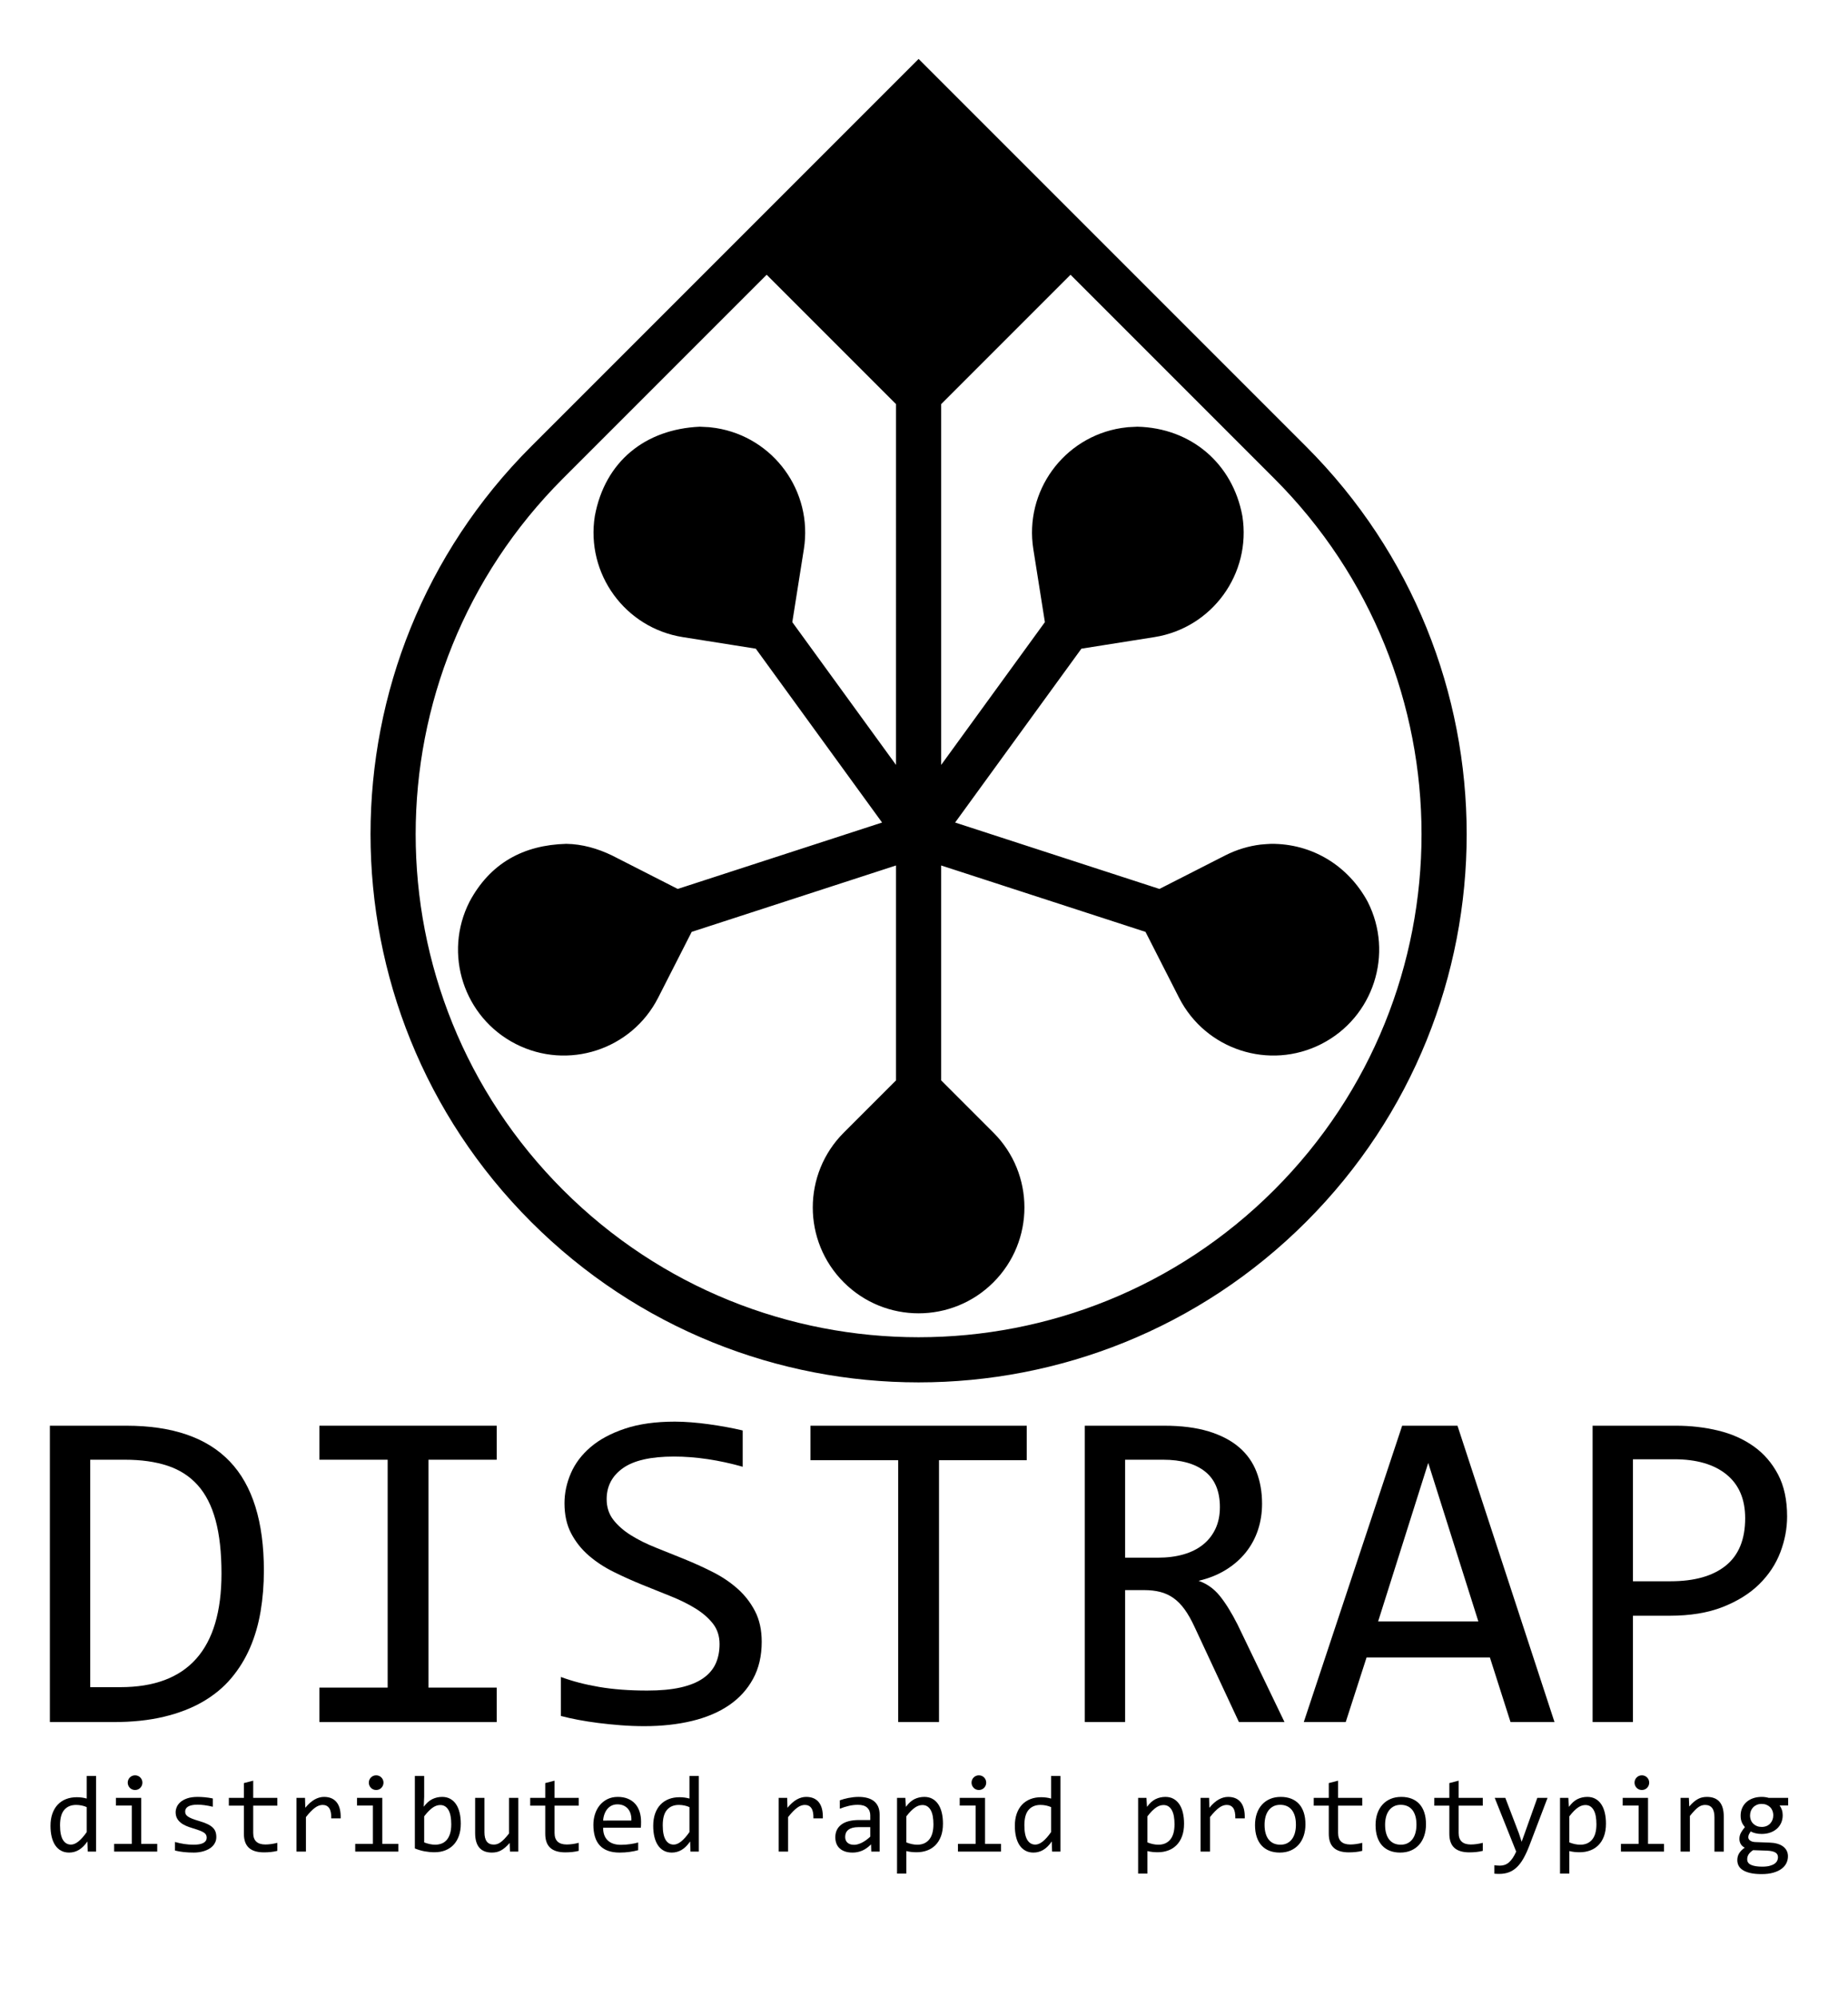 <?xml version="1.0" encoding="UTF-8" standalone="no"?>
<svg
   xmlns:dc="http://purl.org/dc/elements/1.1/"
   xmlns:cc="http://creativecommons.org/ns#"
   xmlns:rdf="http://www.w3.org/1999/02/22-rdf-syntax-ns#"
   xmlns:svg="http://www.w3.org/2000/svg"
   xmlns="http://www.w3.org/2000/svg"
   xmlns:sodipodi="http://sodipodi.sourceforge.net/DTD/sodipodi-0.dtd"
   xmlns:inkscape="http://www.inkscape.org/namespaces/inkscape"
   version="1.1"
   x="0"
   y="0"
   width="370.26"
   height="400"
   viewBox="0 0 370.26 400"
   id="svg73"
   sodipodi:docname="logo.svg"
   inkscape:export-filename="/home/rmarko/distrap/website/img/logo.png"
   inkscape:export-xdpi="96"
   inkscape:export-ydpi="96"
   inkscape:version="0.92.0 r15299">
  <defs
     id="defs77" />
  <sodipodi:namedview
     pagecolor="#ffffff"
     bordercolor="#666666"
     borderopacity="1"
     objecttolerance="10"
     gridtolerance="10"
     guidetolerance="10"
     inkscape:pageopacity="1"
     inkscape:pageshadow="2"
     inkscape:window-width="900"
     inkscape:window-height="1078"
     id="namedview75"
     showgrid="false"
     inkscape:zoom="0.41928945"
     inkscape:cx="-490.11256"
     inkscape:cy="277.82443"
     inkscape:window-x="1920"
     inkscape:window-y="0"
     inkscape:window-maximized="0"
     inkscape:current-layer="svg73" />
  <g
     id="Layer_1"
     transform="matrix(0.323,0,0,0.323,-448.032,-209.534)"
     style="fill:#000000">
    <path
       d="m 1956.906,685.258 240.397,240.398 c 132.768,132.768 132.768,348.027 0,480.795 -132.768,132.768 -348.027,132.768 -480.795,0 -132.767,-132.768 -132.767,-348.027 0,-480.795 l 230.498,-230.498 z m 94.245,133.843 -80.245,80.245 v 223.749 l 64.335,-88.551 -7.171,-45.278 c -5.671,-35.806 18.758,-69.431 54.565,-75.102 5.548,-0.735 2.225,-0.381 9.991,-0.817 33.169,0.767 59.086,22.713 65.111,55.382 5.671,35.806 -18.759,69.431 -54.565,75.102 l -45.278,7.171 -78.336,107.82 126.749,41.183 40.847,-20.812 c 6.856,-3.478 14.281,-5.771 21.918,-6.698 2.115,-0.256 4.251,-0.303 6.377,-0.454 25.542,-0.231 47.897,13.514 59.992,35.838 16.459,32.302 3.616,71.83 -28.686,88.288 -32.302,16.459 -71.829,3.615 -88.288,-28.686 l -20.812,-40.846 -126.749,-41.184 v 133.272 l 32.415,32.416 c 25.635,25.635 25.635,67.197 0,92.831 -25.634,25.635 -67.196,25.635 -92.831,0 -25.635,-25.634 -25.635,-67.196 0,-92.831 l 32.416,-32.416 v -133.272 l -126.75,41.183 -20.812,40.847 c -16.458,32.302 -55.986,45.145 -88.288,28.686 -32.301,-16.458 -45.144,-55.986 -28.686,-88.287 12.779,-23.831 33.376,-35.139 59.993,-35.839 9.939,0.143 19.388,2.894 28.295,7.152 l 40.845,20.812 126.75,-41.183 -78.335,-107.82 -45.279,-7.171 c -35.806,-5.671 -60.236,-39.295 -54.564,-75.102 6.267,-33.807 31.25,-53.871 65.11,-55.382 7.767,0.436 4.444,0.082 9.992,0.817 35.806,5.671 60.236,39.296 54.565,75.102 l -7.172,45.278 64.336,88.55 V 899.346 l -80.245,-80.245 -126.354,126.354 c -121.833,121.833 -121.833,319.364 0,441.197 121.834,121.833 319.364,121.833 441.197,0 121.833,-121.833 121.833,-319.364 0,-441.197 z"
       id="path2"
       style="fill:#000000"
       inkscape:connector-curvature="0" />
    <path
       d="m 1550.781,1622.757 q 0,13.218 -2.039,25.312 -2.039,12.094 -6.539,22.5 -4.5,10.406 -11.672,18.914 -7.172,8.508 -17.578,14.555 -10.406,6.047 -24.188,9.352 -13.781,3.304 -31.359,3.304 h -39.375 v -183.797 h 47.391 q 43.031,0 64.195,22.149 21.164,22.148 21.164,67.711 z m -26.297,1.828 q 0,-19.547 -3.656,-33.047 -3.656,-13.5 -11.11,-21.797 -7.453,-8.297 -18.703,-12.023 -11.25,-3.727 -26.437,-3.727 h -21.516 v 141.047 h 18.703 q 62.719,0 62.719,-70.453 z"
       id="path4"
       style="fill:#000000"
       inkscape:connector-curvature="0" />
    <path
       d="m 1627.562,1553.991 h -42.328 v -21.094 h 109.969 v 21.094 h -42.328 v 141.328 h 42.328 v 21.375 h -109.969 v -21.375 h 42.328 z"
       id="path6"
       style="fill:#000000"
       inkscape:connector-curvature="0" />
    <path
       d="m 1859.593,1666.913 q 0,13.078 -5.343,22.922 -5.344,9.844 -14.907,16.383 -9.562,6.539 -22.992,9.773 -13.429,3.234 -29.601,3.234 -7.313,0 -14.555,-0.562 -7.242,-0.563 -13.922,-1.406 -6.68,-0.844 -12.586,-1.969 -5.906,-1.125 -10.687,-2.391 v -24.187 q 10.547,3.937 23.695,6.187 13.148,2.25 29.883,2.25 12.094,0 20.601,-1.898 8.508,-1.899 13.922,-5.625 5.414,-3.727 7.875,-9.07 2.461,-5.344 2.461,-12.235 0,-7.453 -4.148,-12.726 -4.149,-5.274 -10.899,-9.422 -6.75,-4.149 -15.398,-7.594 -8.649,-3.445 -17.649,-7.102 -9,-3.656 -17.648,-7.945 -8.648,-4.289 -15.398,-10.125 -6.75,-5.836 -10.899,-13.711 -4.148,-7.875 -4.148,-18.703 0,-9.422 3.937,-18.562 3.938,-9.141 12.235,-16.243 8.296,-7.101 21.304,-11.461 13.008,-4.359 31.008,-4.359 4.641,0 10.055,0.422 5.414,0.422 10.968,1.195 5.555,0.774 10.969,1.758 5.414,0.984 10.055,2.109 v 22.5 q -10.828,-3.093 -21.656,-4.71 -10.828,-1.618 -20.953,-1.618 -21.516,0 -31.641,7.172 -10.125,7.172 -10.125,19.266 0,7.453 4.148,12.797 4.149,5.343 10.899,9.562 6.75,4.219 15.398,7.664 8.649,3.446 17.649,7.102 9,3.656 17.648,8.015 8.649,4.36 15.399,10.336 6.75,5.977 10.898,13.993 4.148,8.015 4.148,18.984 z"
       id="path8"
       style="fill:#000000"
       inkscape:connector-curvature="0" />
    <path
       d="m 2023.984,1554.272 h -54.422 v 162.422 h -25.312 v -162.422 h -54.422 v -21.375 h 134.156 z"
       id="path10"
       style="fill:#000000"
       inkscape:connector-curvature="0" />
    <path
       d="m 2183.875,1716.694 h -28.266 l -27.422,-58.781 q -3.093,-6.75 -6.328,-11.18 -3.234,-4.429 -6.961,-7.031 -3.726,-2.602 -8.156,-3.727 -4.43,-1.125 -9.914,-1.125 h -11.813 v 81.844 h -25.031 v -183.797 h 49.219 q 16.031,0 27.562,3.516 11.532,3.516 18.914,9.844 7.383,6.328 10.829,15.258 3.445,8.929 3.445,19.757 0,8.578 -2.531,16.243 -2.532,7.664 -7.524,13.921 -4.992,6.258 -12.375,10.829 -7.383,4.57 -16.945,6.82 7.734,2.672 13.148,9.351 5.414,6.68 11.039,17.789 z m -40.078,-133.312 q 0,-14.766 -9.211,-22.078 -9.211,-7.313 -25.946,-7.313 h -23.625 v 60.75 h 20.25 q 8.86,0 15.961,-2.039 7.102,-2.039 12.094,-6.047 4.992,-4.008 7.734,-9.844 2.743,-5.836 2.743,-13.429 z"
       id="path12"
       style="fill:#000000"
       inkscape:connector-curvature="0" />
    <path
       d="m 2351.359,1716.694 h -27.281 l -12.797,-40.078 h -76.5 l -12.937,40.078 h -26.016 l 61.031,-183.797 h 34.313 z m -47.25,-62.437 -31.078,-98.297 -31.078,98.297 z"
       id="path14"
       style="fill:#000000"
       inkscape:connector-curvature="0" />
    <path
       d="m 2495.64,1589.147 q 0,11.25 -4.218,22.289 -4.219,11.039 -13.078,19.758 -8.86,8.719 -22.641,14.133 -13.781,5.414 -32.906,5.414 h -22.782 v 65.953 h -25.031 v -183.797 h 51.75 q 13.641,0 26.156,3.024 12.516,3.023 22.008,9.773 9.492,6.75 15.117,17.438 5.625,10.687 5.625,26.015 z m -26.015,1.125 q 0,-17.718 -11.602,-27.14 -11.601,-9.422 -32.414,-9.422 h -25.594 v 75.656 h 23.344 q 22.219,0 34.242,-9.703 12.024,-9.703 12.024,-29.391 z"
       id="path16"
       style="fill:#000000"
       inkscape:connector-curvature="0" />
    <path
       d="m 1418.418,1781.057 q 0,-4.25 1.162,-7.554 1.162,-3.304 3.303,-5.578 2.142,-2.274 5.147,-3.453 3.005,-1.179 6.69,-1.179 1.594,0 3.138,0.199 1.544,0.2 3.038,0.631 v -14.012 h 5.811 v 46.916 h -5.18 l -0.199,-6.308 q -2.424,3.519 -5.246,5.213 -2.823,1.693 -6.11,1.693 -2.855,0 -5.03,-1.195 -2.175,-1.196 -3.619,-3.37 -1.444,-2.175 -2.175,-5.23 -0.73,-3.054 -0.73,-6.773 z m 5.91,-0.365 q 0,6.042 1.776,9.014 1.776,2.972 5.03,2.972 2.192,0 4.632,-1.959 2.441,-1.959 5.13,-5.811 v -15.472 q -1.428,-0.664 -3.154,-1.013 -1.727,-0.349 -3.42,-0.349 -4.715,0 -7.355,3.055 -2.639,3.055 -2.639,9.563 z"
       id="path18"
       style="fill:#000000"
       inkscape:connector-curvature="0" />
    <path
       d="m 1468.853,1768.473 h -9.861 v -4.781 h 15.705 v 28.521 h 9.928 v 4.814 h -26.729 v -4.814 h 10.957 z m 2.026,-18.76 q 0.962,0 1.793,0.349 0.83,0.348 1.444,0.979 0.614,0.631 0.963,1.444 0.348,0.814 0.348,1.777 0,0.93 -0.348,1.76 -0.349,0.83 -0.963,1.461 -0.614,0.63 -1.444,0.979 -0.831,0.349 -1.793,0.349 -0.963,0 -1.793,-0.349 -0.831,-0.349 -1.445,-0.979 -0.614,-0.631 -0.963,-1.461 -0.348,-0.83 -0.348,-1.76 0,-0.963 0.348,-1.777 0.349,-0.813 0.963,-1.444 0.614,-0.631 1.445,-0.979 0.83,-0.349 1.793,-0.349 z"
       id="path20"
       style="fill:#000000"
       inkscape:connector-curvature="0" />
    <path
       d="m 1521.281,1787.93 q 0,1.76 -0.598,3.154 -0.597,1.395 -1.627,2.474 -1.029,1.079 -2.39,1.843 -1.362,0.763 -2.906,1.261 -1.544,0.498 -3.171,0.731 -1.626,0.232 -3.187,0.232 -3.387,0 -6.226,-0.299 -2.838,-0.299 -5.561,-0.963 v -5.312 q 2.922,0.83 5.81,1.262 2.889,0.431 5.745,0.431 4.15,0 6.142,-1.129 1.992,-1.129 1.992,-3.22 0,-0.897 -0.315,-1.611 -0.316,-0.714 -1.146,-1.361 -0.83,-0.647 -2.573,-1.345 -1.743,-0.697 -4.765,-1.594 -2.257,-0.664 -4.166,-1.51 -1.91,-0.847 -3.304,-2.009 -1.395,-1.162 -2.192,-2.723 -0.796,-1.56 -0.796,-3.685 0,-1.395 0.647,-3.055 0.647,-1.66 2.208,-3.088 1.561,-1.428 4.217,-2.374 2.656,-0.946 6.64,-0.946 1.959,0 4.35,0.216 2.391,0.216 4.98,0.747 v 5.146 q -2.722,-0.664 -5.163,-0.979 -2.44,-0.316 -4.233,-0.316 -2.158,0 -3.636,0.332 -1.477,0.332 -2.39,0.913 -0.913,0.581 -1.312,1.362 -0.398,0.78 -0.398,1.677 0,0.896 0.348,1.626 0.349,0.731 1.295,1.412 0.947,0.68 2.64,1.361 1.693,0.681 4.416,1.477 2.955,0.864 4.98,1.81 2.026,0.946 3.287,2.108 1.262,1.163 1.81,2.623 0.548,1.461 0.548,3.321 z"
       id="path22"
       style="fill:#000000"
       inkscape:connector-curvature="0" />
    <path
       d="m 1559.132,1796.563 q -1.959,0.498 -4.05,0.713 -2.092,0.216 -4.25,0.216 -6.276,0 -9.364,-2.839 -3.088,-2.838 -3.088,-8.715 v -17.399 h -9.33 v -4.847 h 9.33 v -9.165 l 5.778,-1.494 v 10.659 h 14.974 v 4.847 h -14.974 v 16.934 q 0,3.586 1.909,5.362 1.909,1.776 5.628,1.776 1.594,0 3.486,-0.249 1.893,-0.249 3.951,-0.78 z"
       id="path24"
       style="fill:#000000"
       inkscape:connector-curvature="0" />
    <path
       d="m 1571.019,1763.692 h 5.279 l 0.166,6.142 q 2.956,-3.553 5.828,-5.146 2.872,-1.594 5.794,-1.594 5.179,0 7.852,3.353 2.673,3.354 2.474,9.961 h -5.844 q 0.1,-4.382 -1.278,-6.358 -1.378,-1.976 -4.035,-1.976 -1.162,0 -2.34,0.415 -1.179,0.415 -2.424,1.329 -1.245,0.913 -2.64,2.34 -1.394,1.428 -2.988,3.453 v 21.416 h -5.844 z"
       id="path26"
       style="fill:#000000"
       inkscape:connector-curvature="0" />
    <path
       d="m 1618.4,1768.473 h -9.861 v -4.781 h 15.705 v 28.521 h 9.928 v 4.814 h -26.729 v -4.814 h 10.957 z m 2.025,-18.76 q 0.963,0 1.793,0.349 0.83,0.348 1.445,0.979 0.614,0.631 0.963,1.444 0.348,0.814 0.348,1.777 0,0.93 -0.348,1.76 -0.349,0.83 -0.963,1.461 -0.615,0.63 -1.445,0.979 -0.83,0.349 -1.793,0.349 -0.962,0 -1.793,-0.349 -0.83,-0.349 -1.444,-0.979 -0.614,-0.631 -0.963,-1.461 -0.348,-0.83 -0.348,-1.76 0,-0.963 0.348,-1.777 0.349,-0.813 0.963,-1.444 0.614,-0.631 1.444,-0.979 0.831,-0.349 1.793,-0.349 z"
       id="path28"
       style="fill:#000000"
       inkscape:connector-curvature="0" />
    <path
       d="m 1672.92,1779.762 q 0,4.15 -1.146,7.421 -1.145,3.27 -3.254,5.545 -2.108,2.274 -5.13,3.486 -3.021,1.212 -6.806,1.212 -2.955,0 -6.043,-0.565 -3.088,-0.564 -6.11,-1.793 v -44.957 h 5.778 v 12.916 l -0.266,6.176 q 2.49,-3.353 5.329,-4.731 2.839,-1.378 6.093,-1.378 2.855,0 5.014,1.195 2.158,1.195 3.619,3.37 1.461,2.175 2.191,5.246 0.731,3.072 0.731,6.857 z m -5.911,0.265 q 0,-2.623 -0.381,-4.814 -0.382,-2.191 -1.212,-3.752 -0.83,-1.56 -2.125,-2.44 -1.295,-0.88 -3.088,-0.88 -1.096,0 -2.225,0.348 -1.129,0.349 -2.341,1.162 -1.212,0.814 -2.556,2.159 -1.345,1.344 -2.872,3.337 v 16.17 q 1.693,0.664 3.453,1.045 1.76,0.382 3.353,0.382 1.992,0 3.802,-0.631 1.81,-0.63 3.188,-2.108 1.377,-1.478 2.191,-3.918 0.813,-2.44 0.813,-6.06 z"
       id="path30"
       style="fill:#000000"
       inkscape:connector-curvature="0" />
    <path
       d="m 1708.613,1797.027 h -5.18 l -0.199,-5.378 q -1.494,1.726 -2.839,2.872 -1.345,1.145 -2.673,1.842 -1.328,0.698 -2.673,0.98 -1.344,0.282 -2.838,0.282 -5.147,0 -7.77,-3.021 -2.623,-3.022 -2.623,-9.131 v -21.781 h 5.777 v 21.316 q 0,7.67 5.778,7.67 1.062,0 2.075,-0.316 1.013,-0.315 2.125,-1.095 1.112,-0.781 2.391,-2.109 1.278,-1.328 2.872,-3.353 v -22.113 h 5.777 z"
       id="path32"
       style="fill:#000000"
       inkscape:connector-curvature="0" />
    <path
       d="m 1746.066,1796.563 q -1.959,0.498 -4.051,0.713 -2.092,0.216 -4.25,0.216 -6.275,0 -9.363,-2.839 -3.088,-2.838 -3.088,-8.715 v -17.399 h -9.33 v -4.847 h 9.33 v -9.165 l 5.777,-1.494 v 10.659 h 14.975 v 4.847 h -14.975 v 16.934 q 0,3.586 1.91,5.362 1.909,1.776 5.628,1.776 1.593,0 3.486,-0.249 1.892,-0.249 3.951,-0.78 z"
       id="path34"
       style="fill:#000000"
       inkscape:connector-curvature="0" />
    <path
       d="m 1784.748,1778.6 q 0,1.228 -0.034,2.058 -0.033,0.83 -0.099,1.561 h -23.408 q 0,5.113 2.855,7.852 2.856,2.74 8.235,2.74 1.46,0 2.921,-0.117 1.461,-0.116 2.823,-0.315 1.361,-0.199 2.606,-0.448 1.245,-0.249 2.308,-0.548 v 4.748 q -2.358,0.664 -5.329,1.079 -2.972,0.415 -6.16,0.415 -4.283,0 -7.371,-1.162 -3.088,-1.162 -5.063,-3.37 -1.976,-2.208 -2.922,-5.412 -0.946,-3.204 -0.946,-7.255 0,-3.52 1.012,-6.657 1.013,-3.138 2.955,-5.512 1.943,-2.374 4.765,-3.769 2.822,-1.394 6.408,-1.394 3.487,0 6.176,1.096 2.69,1.095 4.532,3.104 1.843,2.009 2.789,4.881 0.947,2.872 0.947,6.425 z m -6.01,-0.83 q 0.1,-2.225 -0.432,-4.068 -0.531,-1.843 -1.643,-3.171 -1.113,-1.328 -2.773,-2.075 -1.66,-0.747 -3.851,-0.747 -1.893,0 -3.453,0.731 -1.561,0.73 -2.69,2.058 -1.129,1.328 -1.826,3.188 -0.697,1.859 -0.863,4.084 z"
       id="path36"
       style="fill:#000000"
       inkscape:connector-curvature="0" />
    <path
       d="m 1792.285,1781.057 q 0,-4.25 1.162,-7.554 1.162,-3.304 3.304,-5.578 2.141,-2.274 5.146,-3.453 3.005,-1.179 6.691,-1.179 1.593,0 3.137,0.199 1.544,0.2 3.038,0.631 v -14.012 h 5.811 v 46.916 h -5.18 l -0.199,-6.308 q -2.424,3.519 -5.246,5.213 -2.822,1.693 -6.11,1.693 -2.855,0 -5.03,-1.195 -2.175,-1.196 -3.619,-3.37 -1.444,-2.175 -2.175,-5.23 -0.73,-3.054 -0.73,-6.773 z m 5.91,-0.365 q 0,6.042 1.776,9.014 1.777,2.972 5.031,2.972 2.191,0 4.631,-1.959 2.441,-1.959 5.13,-5.811 v -15.472 q -1.427,-0.664 -3.154,-1.013 -1.727,-0.349 -3.42,-0.349 -4.715,0 -7.354,3.055 -2.64,3.055 -2.64,9.563 z"
       id="path38"
       style="fill:#000000"
       inkscape:connector-curvature="0" />
    <path
       d="m 1870.113,1763.692 h 5.279 l 0.166,6.142 q 2.955,-3.553 5.827,-5.146 2.872,-1.594 5.794,-1.594 5.18,0 7.853,3.353 2.673,3.354 2.473,9.961 h -5.843 q 0.099,-4.382 -1.279,-6.358 -1.378,-1.976 -4.034,-1.976 -1.162,0 -2.341,0.415 -1.178,0.415 -2.423,1.329 -1.246,0.913 -2.64,2.34 -1.395,1.428 -2.988,3.453 v 21.416 h -5.844 z"
       id="path40"
       style="fill:#000000"
       inkscape:connector-curvature="0" />
    <path
       d="m 1927.554,1797.027 -0.132,-4.482 q -2.723,2.689 -5.529,3.885 -2.805,1.195 -5.893,1.195 -2.856,0 -4.881,-0.73 -2.026,-0.731 -3.337,-2.009 -1.312,-1.278 -1.926,-3.005 -0.614,-1.727 -0.614,-3.752 0,-5.014 3.735,-7.853 3.736,-2.838 11.04,-2.838 h 6.906 v -2.922 q 0,-2.955 -1.892,-4.732 -1.893,-1.776 -5.777,-1.776 -2.823,0 -5.562,0.631 -2.739,0.631 -5.661,1.793 v -5.213 q 1.096,-0.399 2.44,-0.78 1.345,-0.382 2.839,-0.681 1.494,-0.299 3.121,-0.482 1.627,-0.182 3.287,-0.182 3.022,0 5.446,0.664 2.424,0.664 4.1,2.025 1.677,1.362 2.574,3.42 0.896,2.059 0.896,4.848 v 22.976 z m -0.631,-15.173 h -7.337 q -2.159,0 -3.719,0.431 -1.561,0.432 -2.557,1.229 -0.996,0.797 -1.477,1.909 -0.482,1.112 -0.482,2.507 0,0.963 0.299,1.843 0.299,0.879 0.963,1.56 0.664,0.681 1.726,1.079 1.063,0.399 2.59,0.399 1.993,0 4.566,-1.212 2.573,-1.212 5.428,-3.835 z"
       id="path42"
       style="fill:#000000"
       inkscape:connector-curvature="0" />
    <path
       d="m 1972.013,1779.762 q 0,4.449 -1.245,7.769 -1.245,3.321 -3.436,5.512 -2.192,2.191 -5.18,3.287 -2.988,1.096 -6.475,1.096 -1.593,0 -3.171,-0.166 -1.577,-0.166 -3.204,-0.565 v 13.946 h -5.777 v -46.949 h 5.147 l 0.365,5.578 q 2.49,-3.42 5.312,-4.798 2.823,-1.378 6.11,-1.378 2.855,0 5.013,1.195 2.158,1.195 3.619,3.37 1.461,2.175 2.192,5.246 0.73,3.072 0.73,6.857 z m -5.91,0.265 q 0,-2.623 -0.382,-4.814 -0.382,-2.191 -1.212,-3.752 -0.83,-1.56 -2.125,-2.44 -1.295,-0.88 -3.087,-0.88 -1.096,0 -2.225,0.348 -1.129,0.349 -2.341,1.162 -1.212,0.814 -2.557,2.159 -1.344,1.344 -2.872,3.337 v 16.17 q 1.594,0.664 3.354,1.045 1.76,0.382 3.453,0.382 4.682,0 7.338,-3.171 2.656,-3.171 2.656,-9.546 z"
       id="path44"
       style="fill:#000000"
       inkscape:connector-curvature="0" />
    <path
       d="m 1992.267,1768.473 h -9.861 v -4.781 h 15.705 v 28.521 h 9.928 v 4.814 h -26.729 v -4.814 h 10.957 z m 2.026,-18.76 q 0.962,0 1.793,0.349 0.83,0.348 1.444,0.979 0.614,0.631 0.963,1.444 0.348,0.814 0.348,1.777 0,0.93 -0.348,1.76 -0.349,0.83 -0.963,1.461 -0.614,0.63 -1.444,0.979 -0.831,0.349 -1.793,0.349 -0.963,0 -1.793,-0.349 -0.83,-0.349 -1.445,-0.979 -0.614,-0.631 -0.963,-1.461 -0.348,-0.83 -0.348,-1.76 0,-0.963 0.348,-1.777 0.349,-0.813 0.963,-1.444 0.615,-0.631 1.445,-0.979 0.83,-0.349 1.793,-0.349 z"
       id="path46"
       style="fill:#000000"
       inkscape:connector-curvature="0" />
    <path
       d="m 2016.605,1781.057 q 0,-4.25 1.162,-7.554 1.162,-3.304 3.304,-5.578 2.142,-2.274 5.146,-3.453 3.005,-1.179 6.691,-1.179 1.594,0 3.138,0.199 1.543,0.2 3.038,0.631 v -14.012 h 5.81 v 46.916 h -5.18 l -0.199,-6.308 q -2.424,3.519 -5.246,5.213 -2.822,1.693 -6.109,1.693 -2.856,0 -5.03,-1.195 -2.175,-1.196 -3.62,-3.37 -1.444,-2.175 -2.174,-5.23 -0.731,-3.054 -0.731,-6.773 z m 5.91,-0.365 q 0,6.042 1.777,9.014 1.776,2.972 5.03,2.972 2.191,0 4.632,-1.959 2.44,-1.959 5.13,-5.811 v -15.472 q -1.428,-0.664 -3.155,-1.013 -1.726,-0.349 -3.42,-0.349 -4.714,0 -7.354,3.055 -2.64,3.055 -2.64,9.563 z"
       id="path48"
       style="fill:#000000"
       inkscape:connector-curvature="0" />
    <path
       d="m 2121.56,1779.762 q 0,4.449 -1.245,7.769 -1.245,3.321 -3.436,5.512 -2.192,2.191 -5.18,3.287 -2.988,1.096 -6.475,1.096 -1.593,0 -3.171,-0.166 -1.577,-0.166 -3.204,-0.565 v 13.946 h -5.777 v -46.949 h 5.147 l 0.365,5.578 q 2.49,-3.42 5.312,-4.798 2.823,-1.378 6.11,-1.378 2.855,0 5.013,1.195 2.158,1.195 3.619,3.37 1.461,2.175 2.192,5.246 0.73,3.072 0.73,6.857 z m -5.91,0.265 q 0,-2.623 -0.382,-4.814 -0.382,-2.191 -1.212,-3.752 -0.83,-1.56 -2.125,-2.44 -1.295,-0.88 -3.087,-0.88 -1.096,0 -2.225,0.348 -1.129,0.349 -2.341,1.162 -1.212,0.814 -2.557,2.159 -1.344,1.344 -2.872,3.337 v 16.17 q 1.594,0.664 3.354,1.045 1.76,0.382 3.453,0.382 4.682,0 7.338,-3.171 2.656,-3.171 2.656,-9.546 z"
       id="path50"
       style="fill:#000000"
       inkscape:connector-curvature="0" />
    <path
       d="m 2131.82,1763.692 h 5.279 l 0.166,6.142 q 2.955,-3.553 5.828,-5.146 2.872,-1.594 5.793,-1.594 5.18,0 7.853,3.353 2.673,3.354 2.474,9.961 h -5.844 q 0.1,-4.382 -1.278,-6.358 -1.378,-1.976 -4.035,-1.976 -1.162,0 -2.34,0.415 -1.179,0.415 -2.424,1.329 -1.245,0.913 -2.64,2.34 -1.394,1.428 -2.988,3.453 v 21.416 h -5.844 z"
       id="path52"
       style="fill:#000000"
       inkscape:connector-curvature="0" />
    <path
       d="m 2196.865,1780.094 q 0,3.885 -1.096,7.122 -1.095,3.237 -3.154,5.545 -2.059,2.307 -5.014,3.586 -2.955,1.278 -6.707,1.278 -3.586,0 -6.425,-1.112 -2.838,-1.112 -4.814,-3.271 -1.976,-2.158 -3.021,-5.345 -1.046,-3.188 -1.046,-7.338 0,-3.885 1.095,-7.089 1.096,-3.204 3.155,-5.512 2.058,-2.307 5.013,-3.586 2.955,-1.278 6.707,-1.278 3.586,0 6.425,1.112 2.839,1.112 4.815,3.254 1.975,2.142 3.021,5.329 1.046,3.188 1.046,7.305 z m -5.91,0.265 q 0,-3.087 -0.681,-5.395 -0.68,-2.308 -1.942,-3.852 -1.262,-1.544 -3.072,-2.324 -1.809,-0.78 -4.034,-0.78 -2.59,0 -4.432,1.013 -1.843,1.012 -3.022,2.706 -1.178,1.693 -1.726,3.934 -0.548,2.241 -0.548,4.698 0,3.088 0.68,5.413 0.681,2.324 1.943,3.868 1.262,1.544 3.055,2.324 1.793,0.78 4.05,0.78 2.59,0 4.433,-1.012 1.843,-1.013 3.021,-2.706 1.179,-1.694 1.727,-3.935 0.548,-2.241 0.548,-4.732 z"
       id="path54"
       style="fill:#000000"
       inkscape:connector-curvature="0" />
    <path
       d="m 2232.094,1796.563 q -1.959,0.498 -4.051,0.713 -2.092,0.216 -4.25,0.216 -6.276,0 -9.364,-2.839 -3.087,-2.838 -3.087,-8.715 v -17.399 h -9.331 v -4.847 h 9.331 v -9.165 l 5.777,-1.494 v 10.659 h 14.975 v 4.847 h -14.975 v 16.934 q 0,3.586 1.909,5.362 1.909,1.776 5.628,1.776 1.594,0 3.486,-0.249 1.893,-0.249 3.952,-0.78 z"
       id="path56"
       style="fill:#000000"
       inkscape:connector-curvature="0" />
    <path
       d="m 2271.638,1780.094 q 0,3.885 -1.095,7.122 -1.096,3.237 -3.155,5.545 -2.058,2.307 -5.013,3.586 -2.955,1.278 -6.707,1.278 -3.586,0 -6.425,-1.112 -2.839,-1.112 -4.815,-3.271 -1.975,-2.158 -3.021,-5.345 -1.046,-3.188 -1.046,-7.338 0,-3.885 1.096,-7.089 1.095,-3.204 3.154,-5.512 2.059,-2.307 5.014,-3.586 2.955,-1.278 6.707,-1.278 3.586,0 6.425,1.112 2.838,1.112 4.814,3.254 1.976,2.142 3.022,5.329 1.045,3.188 1.045,7.305 z m -5.91,0.265 q 0,-3.087 -0.68,-5.395 -0.681,-2.308 -1.943,-3.852 -1.261,-1.544 -3.071,-2.324 -1.81,-0.78 -4.034,-0.78 -2.59,0 -4.433,1.013 -1.843,1.012 -3.021,2.706 -1.179,1.693 -1.727,3.934 -0.548,2.241 -0.548,4.698 0,3.088 0.681,5.413 0.681,2.324 1.942,3.868 1.262,1.544 3.055,2.324 1.793,0.78 4.051,0.78 2.59,0 4.432,-1.012 1.843,-1.013 3.022,-2.706 1.179,-1.694 1.726,-3.935 0.548,-2.241 0.548,-4.732 z"
       id="path58"
       style="fill:#000000"
       inkscape:connector-curvature="0" />
    <path
       d="m 2306.867,1796.563 q -1.959,0.498 -4.051,0.713 -2.092,0.216 -4.25,0.216 -6.275,0 -9.363,-2.839 -3.088,-2.838 -3.088,-8.715 v -17.399 h -9.33 v -4.847 h 9.33 v -9.165 l 5.777,-1.494 v 10.659 h 14.975 v 4.847 h -14.975 v 16.934 q 0,3.586 1.91,5.362 1.909,1.776 5.627,1.776 1.594,0 3.487,-0.249 1.892,-0.249 3.951,-0.78 z"
       id="path60"
       style="fill:#000000"
       inkscape:connector-curvature="0" />
    <path
       d="m 2347.043,1763.692 -11.356,29.816 q -1.76,4.549 -3.635,7.836 -1.876,3.287 -4.101,5.395 -2.225,2.109 -4.881,3.105 -2.656,0.996 -5.943,0.996 -0.864,0 -1.561,-0.033 -0.697,-0.033 -1.527,-0.1 v -5.246 q 0.73,0.1 1.594,0.183 0.863,0.083 1.826,0.083 1.593,0 2.971,-0.465 1.378,-0.465 2.607,-1.511 1.228,-1.046 2.357,-2.706 1.129,-1.66 2.192,-4.018 l -13.315,-33.335 h 6.574 l 8.434,22.046 1.693,5.18 1.926,-5.312 7.803,-21.914 z"
       id="path62"
       style="fill:#000000"
       inkscape:connector-curvature="0" />
    <path
       d="m 2383.267,1779.762 q 0,4.449 -1.245,7.769 -1.245,3.321 -3.436,5.512 -2.192,2.191 -5.18,3.287 -2.988,1.096 -6.475,1.096 -1.593,0 -3.171,-0.166 -1.577,-0.166 -3.204,-0.565 v 13.946 h -5.777 v -46.949 h 5.147 l 0.365,5.578 q 2.49,-3.42 5.312,-4.798 2.823,-1.378 6.11,-1.378 2.855,0 5.013,1.195 2.159,1.195 3.619,3.37 1.461,2.175 2.192,5.246 0.73,3.072 0.73,6.857 z m -5.91,0.265 q 0,-2.623 -0.382,-4.814 -0.381,-2.191 -1.212,-3.752 -0.83,-1.56 -2.125,-2.44 -1.294,-0.88 -3.087,-0.88 -1.096,0 -2.225,0.348 -1.129,0.349 -2.341,1.162 -1.212,0.814 -2.557,2.159 -1.344,1.344 -2.872,3.337 v 16.17 q 1.594,0.664 3.354,1.045 1.76,0.382 3.453,0.382 4.682,0 7.338,-3.171 2.656,-3.171 2.656,-9.546 z"
       id="path64"
       style="fill:#000000"
       inkscape:connector-curvature="0" />
    <path
       d="m 2403.521,1768.473 h -9.861 v -4.781 h 15.705 v 28.521 h 9.928 v 4.814 h -26.729 v -4.814 h 10.957 z m 2.026,-18.76 q 0.963,0 1.793,0.349 0.83,0.348 1.444,0.979 0.614,0.631 0.963,1.444 0.348,0.814 0.348,1.777 0,0.93 -0.348,1.76 -0.349,0.83 -0.963,1.461 -0.614,0.63 -1.444,0.979 -0.83,0.349 -1.793,0.349 -0.963,0 -1.793,-0.349 -0.83,-0.349 -1.445,-0.979 -0.614,-0.631 -0.963,-1.461 -0.348,-0.83 -0.348,-1.76 0,-0.963 0.348,-1.777 0.349,-0.813 0.963,-1.444 0.615,-0.631 1.445,-0.979 0.83,-0.349 1.793,-0.349 z"
       id="path66"
       style="fill:#000000"
       inkscape:connector-curvature="0" />
    <path
       d="m 2429.552,1763.692 h 5.147 l 0.232,5.378 q 1.461,-1.726 2.823,-2.872 1.361,-1.145 2.673,-1.842 1.311,-0.698 2.672,-0.98 1.362,-0.282 2.823,-0.282 5.146,0 7.786,3.038 2.639,3.038 2.639,9.147 v 21.748 h -5.777 v -21.283 q 0,-3.918 -1.461,-5.794 -1.461,-1.876 -4.349,-1.876 -1.063,0 -2.076,0.316 -1.012,0.315 -2.108,1.095 -1.096,0.781 -2.374,2.109 -1.278,1.328 -2.872,3.32 v 22.113 h -5.778 z"
       id="path68"
       style="fill:#000000"
       inkscape:connector-curvature="0" />
    <path
       d="m 2490.945,1768.406 q 0.93,1.162 1.444,2.706 0.515,1.544 0.515,3.337 0,2.59 -0.946,4.732 -0.947,2.141 -2.673,3.669 -1.727,1.527 -4.134,2.374 -2.407,0.846 -5.296,0.846 -2.092,0 -3.918,-0.448 -1.826,-0.448 -2.888,-1.112 -0.631,0.93 -1.063,1.76 -0.432,0.83 -0.432,1.859 0,1.262 1.212,2.092 1.212,0.83 3.204,0.896 l 8.766,0.332 q 2.49,0.067 4.599,0.631 2.108,0.565 3.619,1.627 1.511,1.063 2.357,2.623 0.847,1.561 0.847,3.619 0,2.225 -0.963,4.217 -0.963,1.992 -2.972,3.503 -2.008,1.511 -5.096,2.407 -3.088,0.897 -7.338,0.897 -4.051,0 -6.89,-0.648 -2.839,-0.647 -4.665,-1.793 -1.826,-1.145 -2.656,-2.722 -0.83,-1.577 -0.83,-3.47 0,-2.424 1.129,-4.25 1.129,-1.826 3.486,-3.52 -0.863,-0.398 -1.494,-0.996 -0.631,-0.597 -1.029,-1.311 -0.399,-0.714 -0.598,-1.511 -0.199,-0.797 -0.199,-1.56 0,-2.159 1.012,-3.952 1.013,-1.793 2.408,-3.386 -0.631,-0.764 -1.113,-1.495 -0.481,-0.73 -0.83,-1.577 -0.348,-0.846 -0.531,-1.826 -0.183,-0.979 -0.183,-2.241 0,-2.59 0.947,-4.731 0.946,-2.142 2.656,-3.669 1.71,-1.528 4.117,-2.374 2.407,-0.847 5.329,-0.847 1.229,0 2.358,0.166 1.129,0.166 1.992,0.432 h 12.086 v 4.714 z m -20.055,33.436 q 0,2.357 2.457,3.436 2.457,1.08 6.84,1.08 2.756,0 4.632,-0.499 1.876,-0.498 3.022,-1.311 1.145,-0.814 1.643,-1.859 0.498,-1.046 0.498,-2.142 0,-2.025 -1.66,-2.988 -1.66,-0.963 -5.08,-1.129 l -8.699,-0.299 q -1.096,0.73 -1.81,1.428 -0.714,0.697 -1.112,1.411 -0.399,0.714 -0.565,1.428 -0.166,0.713 -0.166,1.444 z m 1.76,-27.26 q 0,1.594 0.531,2.922 0.532,1.328 1.495,2.258 0.962,0.93 2.274,1.444 1.311,0.515 2.905,0.515 1.727,0 3.072,-0.581 1.344,-0.581 2.257,-1.577 0.913,-0.996 1.395,-2.291 0.481,-1.295 0.481,-2.69 0,-1.594 -0.531,-2.922 -0.531,-1.328 -1.494,-2.258 -0.963,-0.929 -2.275,-1.444 -1.311,-0.515 -2.905,-0.515 -1.726,0 -3.071,0.598 -1.345,0.598 -2.258,1.577 -0.913,0.98 -1.394,2.275 -0.482,1.295 -0.482,2.689 z"
       id="path70"
       style="fill:#000000"
       inkscape:connector-curvature="0" />
  </g>
</svg>
